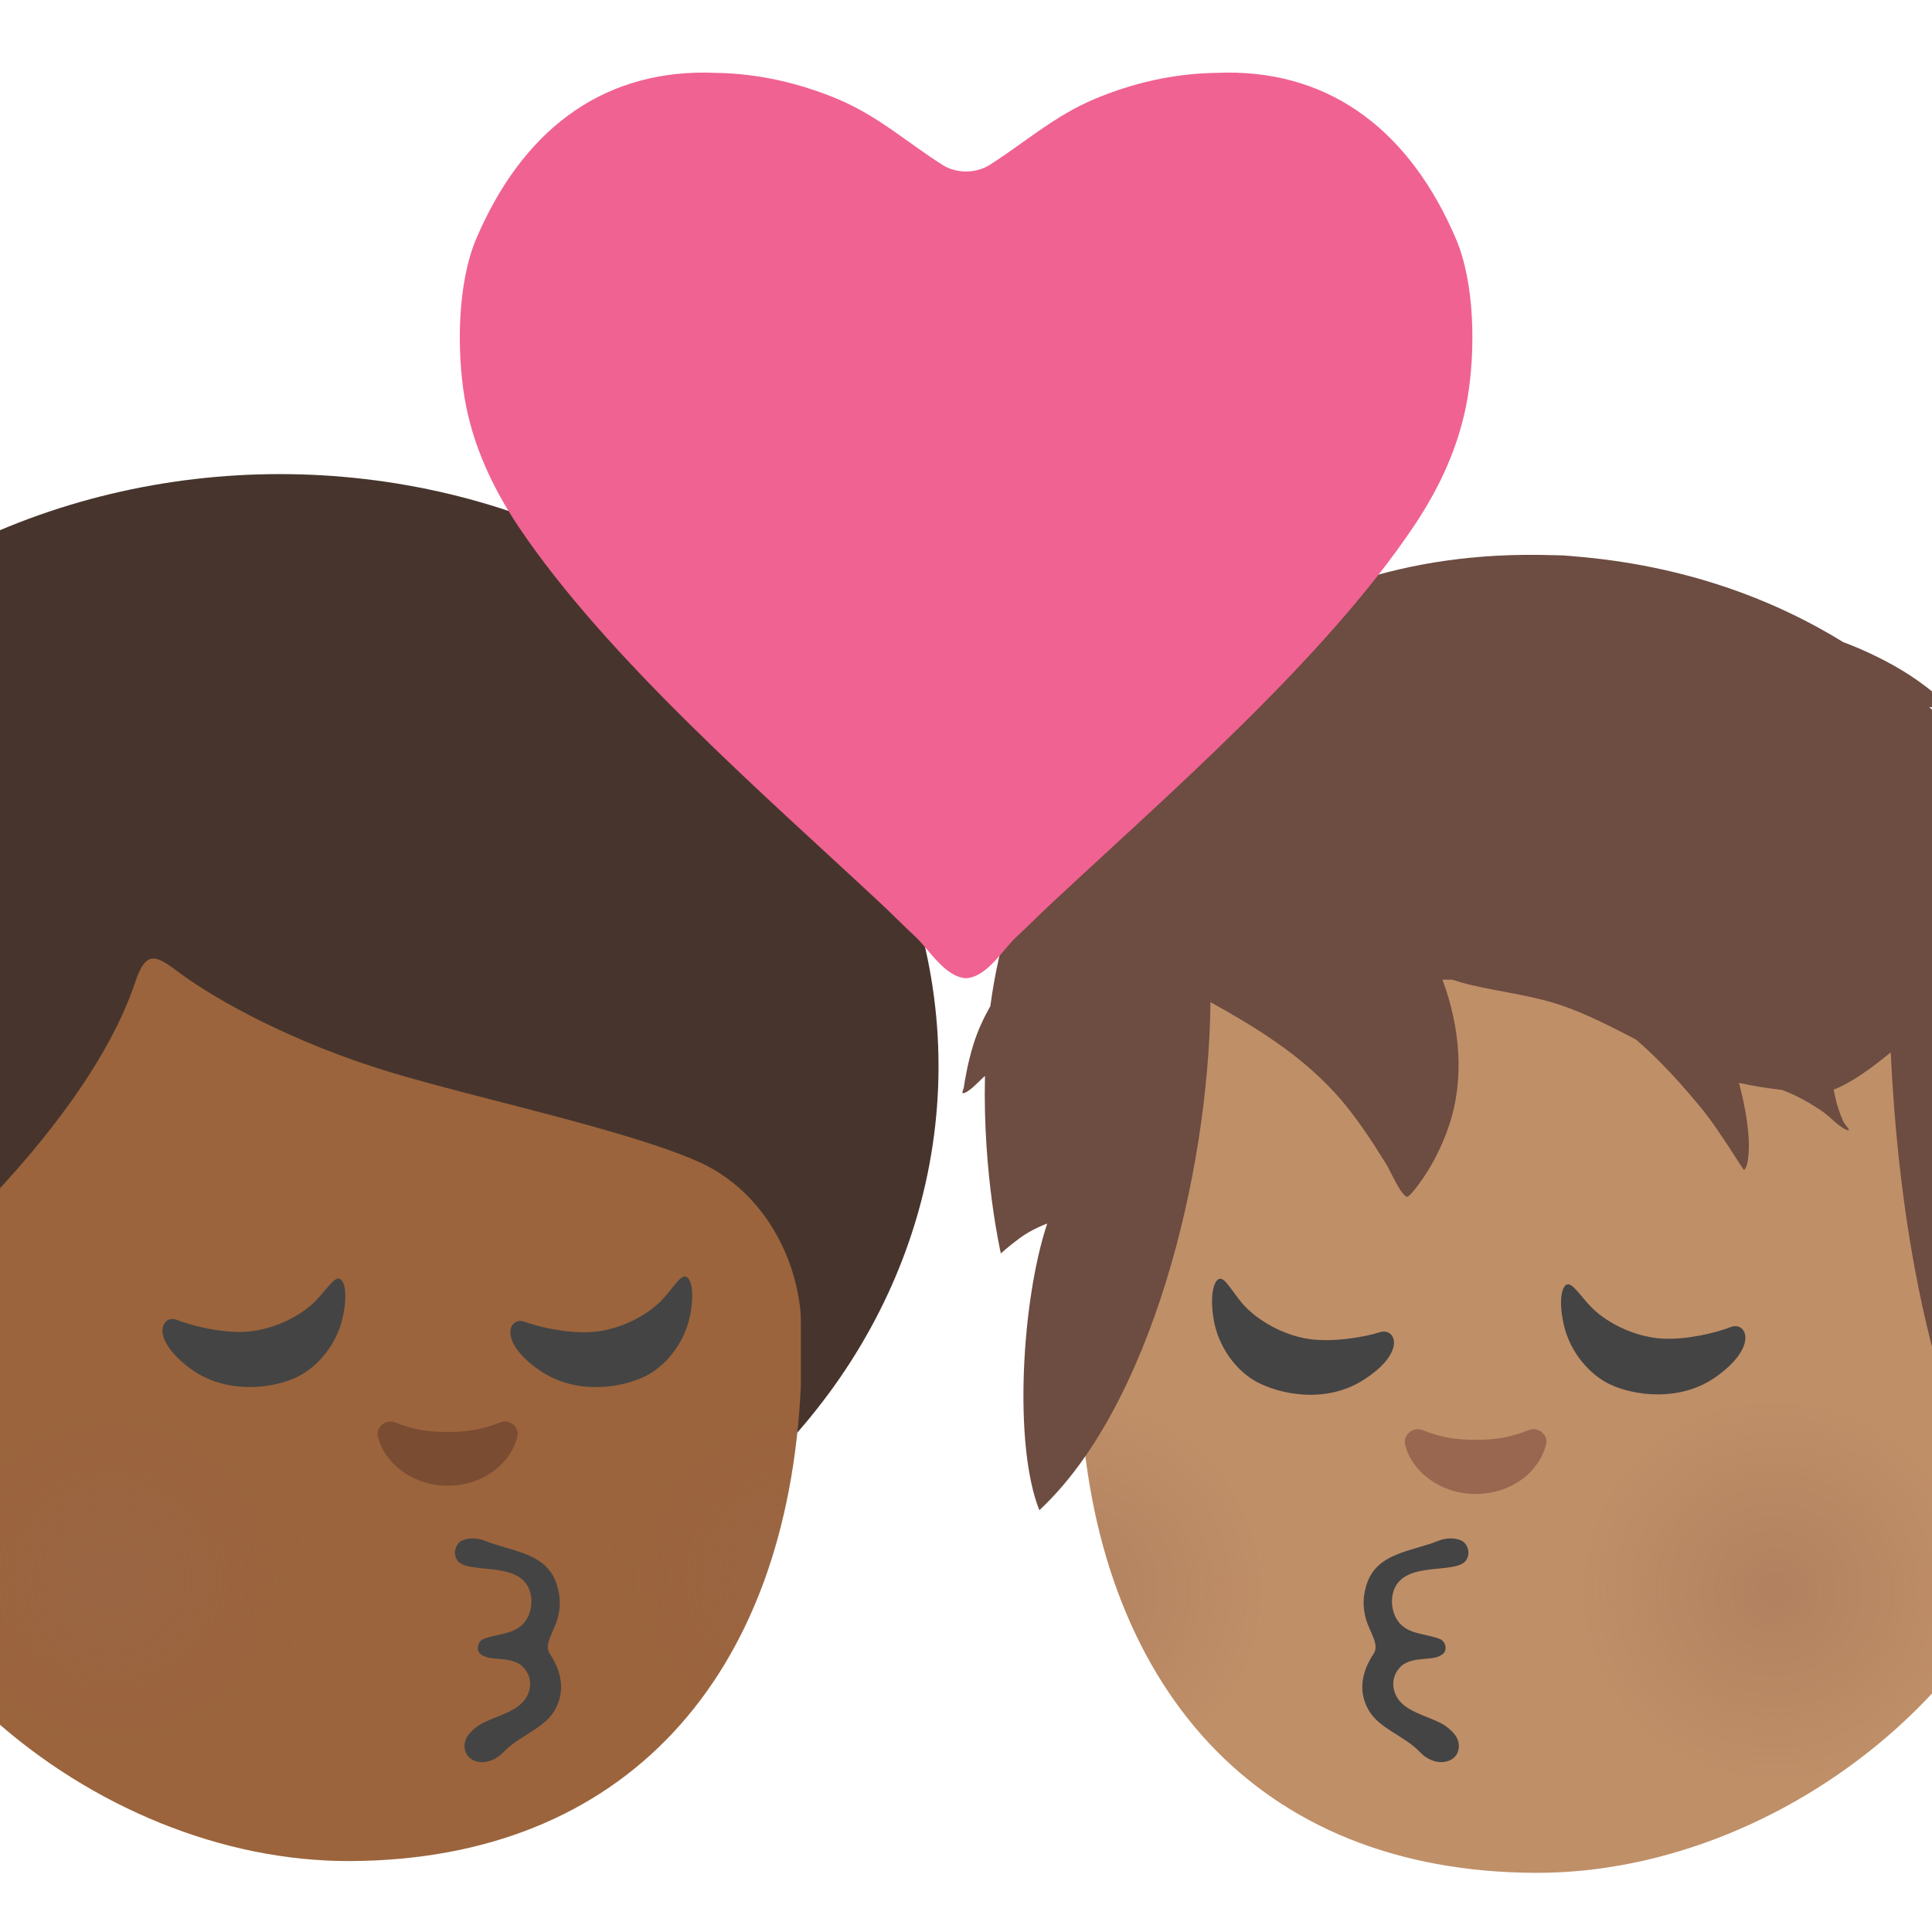<?xml version='1.0' encoding='UTF-8'?>
<svg xmlns="http://www.w3.org/2000/svg" version="1.1" xml:space="preserve" style="fill-rule:evenodd;clip-rule:evenodd;stroke-linejoin:round;stroke-miterlimit:2;" viewBox="0 0 128 128">
  <g transform="scale(0.24)">
    <g>
      <ellipse cx="77.25" cy="294.334" rx="181.833" ry="163.458" style="fill:#47352d;"/>
      <path d="M423.75,517C347.375,516.667 301.917,465.959 298.125,384.584L298.125,291.459C298.125,217.75 357.875,158 431.584,158L436.459,158C510.167,158 569.917,217.75 569.917,291.459L569.917,379.709C569.875,456.084 495,517.334 423.75,517Z" style="fill:#bf8f68;fill-rule:nonzero;"/>
      <g>
        <g>
          <g>
            <g>
              <clipPath id="_clip1">
                <path d="M426.834,517C346.084,518.625 300.875,461.917 298.125,384.584L298.125,291.459C298.125,217.75 357.875,158 431.584,158L436.459,158C510.167,158 569.917,217.75 569.917,291.459L569.917,379.709C569.875,451.959 500.25,515.5 426.834,517Z"/>
              </clipPath>
              <g clip-path="url(#_clip1)">
                <g opacity="0.6">
                  <g>
                    <path d="M314.075,489.151C285.992,499.276 254.992,485.026 244.784,457.276C234.575,429.568 248.992,398.859 277.075,388.734C305.075,378.651 336.159,392.943 346.409,420.651C356.617,448.401 342.117,479.068 314.075,489.151Z" style="fill:url(#_Radial2);fill-rule:nonzero;"/>
                  </g>
                </g>
              </g>
            </g>
          </g>
        </g>
      </g>
      <g>
        <g>
          <g>
            <g>
              <clipPath id="_clip3">
                <path d="M426.834,517C346.084,518.625 300.875,461.917 298.125,384.584L298.125,291.459C298.125,217.75 357.875,158 431.584,158L436.459,158C510.167,158 569.917,217.75 569.917,291.459L569.917,379.709C569.875,451.959 500.25,515.5 426.834,517Z"/>
              </clipPath>
              <g clip-path="url(#_clip3)">
                <g opacity="0.6">
                  <g>
                    <path d="M508.392,489.151C480.309,499.276 449.309,485.026 439.1,457.276C428.892,429.568 443.309,398.859 471.392,388.734C499.392,378.651 530.475,392.943 540.725,420.651C550.934,448.401 536.434,479.068 508.392,489.151Z" style="fill:url(#_Radial4);fill-rule:nonzero;"/>
                  </g>
                </g>
              </g>
            </g>
          </g>
        </g>
      </g>
      <path d="M96.667,513.75C172.333,513.417 217.334,463.167 221.084,382.542L221.084,290.334C221.084,217.334 161.917,158.167 88.917,158.167L84.083,158.167C11.083,158.167 -48.083,217.334 -48.083,290.334L-48.083,377.75C-48.083,453.375 26.125,514.042 96.667,513.75Z" style="fill:#9b643c;fill-rule:nonzero;"/>
      <g>
        <g>
          <g>
            <g>
              <clipPath id="_clip5">
                <path d="M93.75,513.709C175.583,514.292 217.834,459.75 221.084,382.542L221.084,290.334C221.084,217.334 161.917,158.167 88.917,158.167L84.083,158.167C11.083,158.167 -48.083,217.334 -48.083,290.334L-48.083,377.75C-48.083,453.375 27.292,513.25 93.75,513.709Z"/>
              </clipPath>
              <g clip-path="url(#_clip5)">
                <g opacity="0.6">
                  <g>
                    <path d="M239.568,486.125C211.484,496.25 180.484,482 170.276,454.25C160.068,426.542 174.484,395.834 202.568,385.709C230.568,375.625 261.651,389.917 271.901,417.625C282.109,445.375 267.609,476.042 239.568,486.125Z" style="fill:url(#_Radial6);fill-rule:nonzero;"/>
                  </g>
                </g>
              </g>
            </g>
          </g>
        </g>
      </g>
      <g>
        <g>
          <g>
            <g>
              <clipPath id="_clip7">
                <path d="M93.75,513.709C175.583,514.292 217.834,459.75 221.084,382.542L221.084,290.334C221.084,217.334 161.917,158.167 88.917,158.167L84.083,158.167C11.083,158.167 -48.083,217.334 -48.083,290.334L-48.083,377.75C-48.083,453.375 27.292,513.25 93.75,513.709Z"/>
              </clipPath>
              <g clip-path="url(#_clip7)">
                <g opacity="0.6">
                  <path d="M49.625,486.125C21.542,496.25 -9.458,482 -19.667,454.25C-29.875,426.542 -15.458,395.834 12.625,385.709C40.625,375.625 71.708,389.917 81.958,417.625C92.167,445.375 77.667,476.042 49.625,486.125Z" style="fill:url(#_Radial8);fill-rule:nonzero;"/>
                </g>
              </g>
            </g>
          </g>
        </g>
      </g>
      <path d="M107.542,295.917C132.167,303.375 174.75,312.292 193.708,321.125C210.959,329.209 221.25,348.292 221.25,367.334L253.084,260.042L182.417,175.625L106.083,153.833L-1.958,153.833L-84.083,245.667L-85.458,477.584L-60.5,484.834L-69.292,365.959C-69.292,347.834 -62.792,379.875 -47.5,370.167C-33.208,361.125 22.917,314.334 37.375,271C40.5,261.667 43.458,264.042 49.875,268.792C60.042,276.25 80.875,287.834 107.542,295.917Z" style="fill:#47352d;"/>
      <path d="M334.688,180.996C356.411,164.892 386.571,151.93 428.519,153.256C428.519,153.256 430.516,153.276 431.437,153.324C432.268,153.367 434.343,153.557 434.343,153.557C464.619,156 489.262,165.214 508.827,177.252C515.399,179.73 521.684,182.835 527.103,186.335C530.397,188.461 533.376,190.787 536.322,193.394C536.927,193.932 539.181,195.339 539.363,196.122C539.576,196.998 537.616,195.898 536.738,195.778C535.479,195.604 534.202,195.447 532.944,195.215L532.53,195.144C537.329,199.536 541.643,204.035 545.476,208.51C547.647,209.979 549.789,211.579 551.902,213.352C554.517,215.551 556.639,218.198 558.668,220.941C559.368,221.892 560.093,222.82 560.693,223.841C561.075,224.485 562.526,225.725 561.807,225.771C560.466,225.859 558.874,225.053 557.437,224.504C561.271,230.443 564.217,236.037 566.327,240.905C573.753,258.053 577.919,274.509 580.03,289.468C584.609,296.203 588.284,303.473 588.803,310.455C588.887,311.533 587.203,309.008 586.365,308.341C584.808,307.095 583.158,305.995 581.55,304.822C582.145,315.26 581.806,324.66 581.048,332.674C583.96,336.568 588.298,341.685 588.692,346.639C588.721,347.09 587.896,346.223 587.511,346.004C586.426,345.39 585.439,344.815 584.457,344.023C582.973,342.823 581.532,341.534 580.183,340.158C578.33,353.589 575.592,361.534 575.592,361.534C575.592,361.534 573.9,359.582 570.649,356.777C567.15,353.792 563.284,351.977 563.284,351.977C567.846,376.29 571.232,414.976 561.116,431.107C545.764,416.842 525.628,369.684 521.948,290.501C516.474,294.993 510.924,298.998 506.177,300.782C506.479,302.245 506.774,303.708 507.185,305.085C507.655,306.665 508.216,308.225 508.918,309.709C509.296,310.494 510.995,312.179 510.16,312.003C508.132,311.582 505.124,308.231 503.347,306.999C499.761,304.501 495.978,302.383 491.957,300.877C487.956,300.411 483.968,299.814 480.052,298.92C481.389,304.031 482.445,309.227 482.734,314.483C482.837,316.352 482.877,321.77 481.44,323.002C481.44,323.002 480.154,321.105 480.052,320.942C479.177,319.565 478.284,318.196 477.392,316.835C474.831,312.942 472.278,309.074 469.301,305.484C463.774,298.808 458.042,292.48 451.642,286.99C445.41,283.739 439.168,280.503 432.547,278.064C423.745,274.812 414.624,273.957 405.604,271.8C404.032,271.419 402.471,270.964 400.927,270.451C400.014,270.437 399.1,270.432 398.195,270.435C403.017,283.463 404.365,297.693 400.012,310.695C398.075,316.468 395.308,321.923 391.748,326.789C391.486,327.149 388.934,330.678 388.29,330.37C386.446,329.476 383.805,323.166 382.68,321.369C378.468,314.62 373.984,307.665 368.599,301.787C358.691,290.949 346.594,283.542 334.156,276.641C333.618,324.541 317.495,388.455 286.918,416.895C279.726,398.952 282.003,359.02 289.086,337.765C289.086,337.765 285.051,339.17 281.488,341.789C278.174,344.254 276.29,346.02 276.29,346.02C276.29,346.02 271.243,324.212 271.907,297.017C270.371,298.285 267.572,301.592 265.862,301.778C265.363,301.836 265.98,300.753 266.051,300.241C266.224,299.01 266.453,297.782 266.682,296.563C267.217,293.72 267.897,290.91 268.764,288.16C269.926,284.46 271.529,281.024 273.389,277.734C275.66,260.656 280.809,242.995 291.077,228.177C289.078,227.916 287.137,227.607 285.302,227.287C282.948,226.866 280.6,226.237 278.391,225.282C278.1,225.159 276.571,224.722 276.482,224.401C276.482,224.401 280.799,222.52 281.461,222.197C286.925,219.56 292.326,216.537 297.643,213.593C300.418,212.048 303.247,210.306 306.048,208.43C311.033,202.44 316.926,196.048 323.891,189.804C322.076,188.204 320.473,186.274 319.151,183.901C317.658,181.211 316.275,178.128 316.001,175.027C315.907,173.974 316.689,171.336 318.423,171.767C323.017,172.912 324.915,179.832 329.893,181.246C331.156,181.603 332.957,181.364 334.688,180.996Z" style="fill:#6d4c41;fill-rule:nonzero;"/>
      <path d="M336.792,353C335.25,353.125 333.917,356.959 334.959,363.792C336.209,372.084 341.584,378.542 346.667,381.334C353,384.834 365.75,387.667 376.292,381C388.417,373.334 385.292,366.417 380.959,367.75C376.584,369.125 368.667,370.459 362.209,369.75C355.542,369 348.417,365.417 343.959,360.917C340.667,357.584 338.459,352.834 336.792,353ZM432.75,354.542C431.209,354.792 430.167,358.667 431.625,365.417C433.375,373.584 439.209,379.709 444.459,382.167C451,385.25 463.917,387.209 474,379.875C485.584,371.459 482,364.709 477.792,366.334C473.5,368 465.667,369.834 459.209,369.542C452.5,369.25 445.167,366.125 440.417,361.917C436.917,358.834 434.417,354.292 432.75,354.542Z" style="fill:#444;fill-rule:nonzero;"/>
      <path d="M392.584,394.75C398.542,397.084 402.584,397.459 407.375,397.459C412.125,397.459 416.209,397.084 422.125,394.75C424.667,393.75 427.417,396.209 426.834,398.542C425.042,406.167 417.375,412.417 407.334,412.417C397.334,412.417 389.417,405.875 387.834,398.542C387.375,396.209 390.042,393.75 392.584,394.75Z" style="fill:#99674f;"/>
      <path d="M108.958,392.625C114.833,394.959 118.875,395.292 123.583,395.292C128.292,395.292 132.333,394.917 138.208,392.625C140.708,391.625 143.417,394.084 142.875,396.375C141.083,403.917 133.5,410.125 123.583,410.125C113.667,410.125 105.833,403.625 104.292,396.375C103.792,394.084 106.417,391.667 108.958,392.625Z" style="fill:#7a4c32;"/>
      <path d="M189.167,352.375C190.708,352.584 191.833,356.417 190.5,363.125C188.875,371.25 183.25,377.417 178.125,379.917C171.708,383.084 158.958,385.292 148.833,378.209C137.208,370.084 140.625,363.334 144.833,364.875C149.125,366.459 156.875,368.125 163.292,367.709C169.917,367.292 177.125,364.084 181.75,359.834C185.125,356.709 187.5,352.167 189.167,352.375ZM93.542,352.959C95.083,353.209 96.083,357.042 94.583,363.75C92.792,371.834 86.958,377.834 81.792,380.25C75.292,383.25 62.5,385.125 52.542,377.792C41.125,369.375 44.708,362.709 48.875,364.375C53.125,366.042 60.833,367.917 67.25,367.667C73.917,367.417 81.167,364.375 85.917,360.25C89.375,357.209 91.917,352.709 93.542,352.959Z" style="fill:#444;fill-rule:nonzero;"/>
      <g>
        <path d="M143.125,145.375C167.625,181.833 211.25,219.625 242.709,249C246.084,252.125 249.375,255.5 252.792,258.667C256.417,262.042 260.834,269.709 266.667,270.042C272.542,269.709 276.917,262 280.542,258.667C283.959,255.5 287.292,252.125 290.667,249C322.125,219.667 365.75,181.833 390.209,145.375C397.542,134.5 402.917,122.792 405.125,109.833C407.292,96.833 407.209,78.208 401.875,65.833C389.334,36.583 367.959,19.875 338.667,20.042C337.584,20.083 336.5,20.083 335.417,20.125C323.917,20.333 312.792,22.875 302.25,27.292C290.959,32.042 283.209,39.167 273.167,45.542C269.375,47.958 263.959,47.917 260.209,45.542C250.167,39.167 242.459,32.042 231.125,27.292C220.584,22.917 209.417,20.333 197.958,20.125C196.875,20.083 195.75,20.083 194.708,20.042C165.333,19.875 144,36.583 131.5,65.833C126.208,78.208 126.083,96.833 128.25,109.833C130.417,122.75 135.875,134.458 143.125,145.375Z" style="fill:#f06292;fill-rule:nonzero;"/>
      </g>
      <g>
        <path d="M404.5,431C403.417,432.25 400.959,432.584 398.459,432.875C394.334,433.334 388.459,433.459 385.75,437.125C383.584,440.125 383.959,444.542 385.709,447.209C388.375,451.25 393.042,450.792 397.417,452.417C398.542,452.834 399.167,454.084 399.042,455.209C399,455.625 398.834,456.042 398.5,456.417C397.042,457.792 394.834,457.792 392.959,457.959C391.042,458.125 388.375,458.459 386.792,459.959C383.917,462.667 384.042,466.625 386.25,469.417C389.209,473.167 396.125,474.167 399.375,476.709C401.084,478.042 403.292,480 402.584,483.167C401.75,486.792 396.042,488.084 391.792,483.5C387.834,479.292 380.709,477.167 377.834,472.125C374.834,466.875 375.875,461.5 379.25,456.417C380.834,453.959 378.084,450.417 377.125,447.125C376.25,444.084 376.167,441.25 377.042,438.167C379.5,428.584 389.417,428.459 397.209,425.292C399,424.584 401.584,424.375 403.542,425.334C405.125,426.167 406.209,429 404.5,431Z" style="fill:#444;fill-rule:nonzero;"/>
      </g>
      <g>
        <path d="M126.458,431C127.542,432.25 130,432.584 132.5,432.875C136.625,433.334 142.5,433.459 145.208,437.125C147.375,440.125 147,444.542 145.25,447.209C142.583,451.25 137.917,450.792 133.542,452.417C132.417,452.834 131.792,454.084 131.917,455.209C131.958,455.625 132.125,456.042 132.458,456.417C133.917,457.792 136.125,457.792 138,457.959C139.917,458.125 142.583,458.459 144.167,459.959C147.042,462.667 146.917,466.625 144.708,469.417C141.75,473.167 134.833,474.167 131.583,476.709C129.875,478.042 127.667,480 128.375,483.167C129.208,486.792 134.917,488.084 139.167,483.5C143.125,479.292 150.25,477.167 153.125,472.125C156.125,466.875 155.083,461.5 151.708,456.417C150.125,453.959 152.875,450.417 153.833,447.125C154.708,444.084 154.792,441.25 153.917,438.167C151.458,428.584 141.542,428.459 133.75,425.292C131.958,424.584 129.375,424.375 127.417,425.334C125.833,426.167 124.75,429 126.458,431Z" style="fill:#444;fill-rule:nonzero;"/>
      </g>
    </g>
    <defs>
      <radialGradient id="_Radial2" cx="0" cy="0" r="1" gradientUnits="userSpaceOnUse" gradientTransform="matrix(54.087,0,0,53.455,295.591,438.955)">
        <stop offset="0" style="stop-color:#99674f;stop-opacity:0.6"/>
        <stop offset="1" style="stop-color:#99674f;stop-opacity:0"/>
      </radialGradient>
      <radialGradient id="_Radial4" cx="0" cy="0" r="1" gradientUnits="userSpaceOnUse" gradientTransform="matrix(54.087,0,0,53.455,489.908,438.955)">
        <stop offset="0" style="stop-color:#99674f;stop-opacity:0.6"/>
        <stop offset="1" style="stop-color:#99674f;stop-opacity:0"/>
      </radialGradient>
      <radialGradient id="_Radial6" cx="0" cy="0" r="1" gradientUnits="userSpaceOnUse" gradientTransform="matrix(54.087,0,0,53.455,221.084,435.93)">
        <stop offset="0" style="stop-color:#99674f;stop-opacity:0.6"/>
        <stop offset="1" style="stop-color:#99674f;stop-opacity:0"/>
      </radialGradient>
      <radialGradient id="_Radial8" cx="0" cy="0" r="1" gradientUnits="userSpaceOnUse" gradientTransform="matrix(54.087,0,0,53.455,31.141,435.93)">
        <stop offset="0" style="stop-color:#99674f;stop-opacity:0.6"/>
        <stop offset="1" style="stop-color:#99674f;stop-opacity:0"/>
      </radialGradient>
    </defs>
  </g>
</svg>
